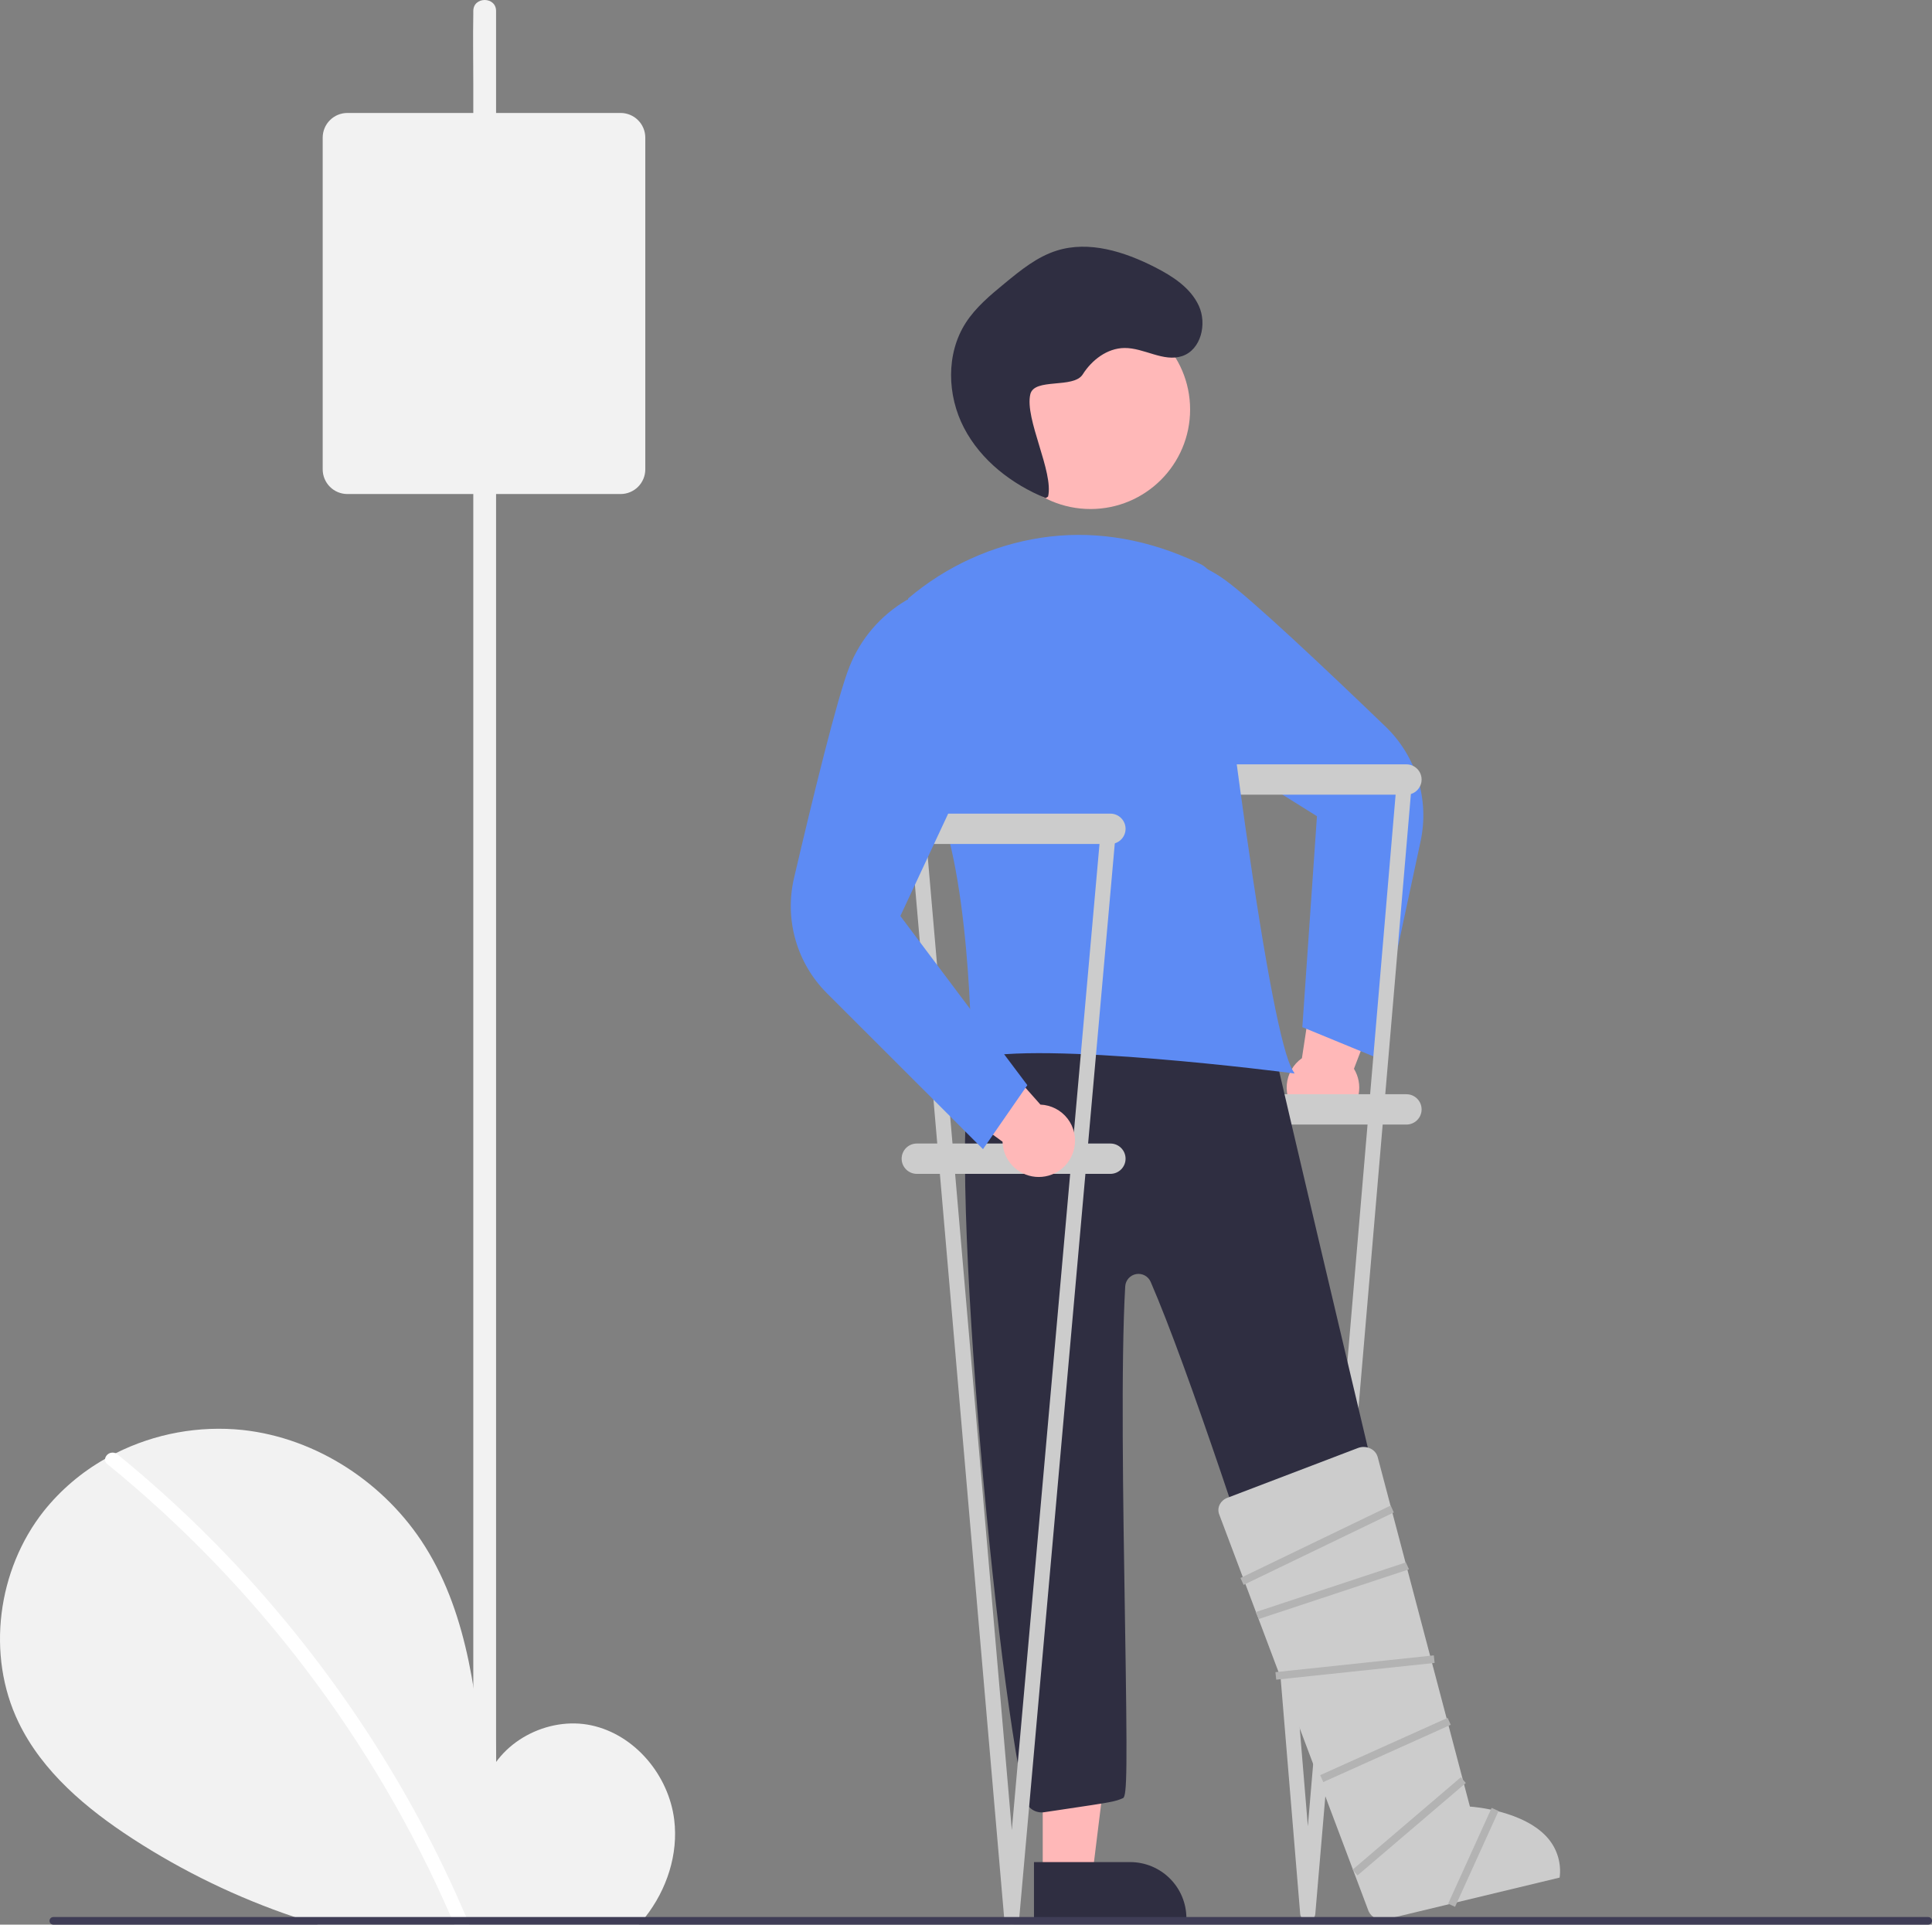 <svg width="1581" height="1575" viewBox="0 0 1581 1575" fill="none" xmlns="http://www.w3.org/2000/svg">
<rect x="0" y="0" width="1581" height="1575" fill="#808080" stroke="none"/>
<g clip-path="url(#clip0_65_16)">
<path d="M15.145 1409.4C34.711 1449.98 70.769 1480.17 108.568 1504.72C149.881 1531.52 194.391 1553.05 241.06 1568.79C247.459 1571 253.919 1573.05 260.41 1575H522.882C524.714 1573.01 526.454 1570.94 528.099 1568.79C545.679 1546.3 555.183 1517.47 551.736 1489.23C547.294 1452.96 519.714 1419.64 483.998 1411.94C448.249 1404.21 407.502 1425.53 396.632 1460.44C390.667 1393.17 383.773 1323.1 347.994 1265.82C315.569 1213.97 259.447 1176.86 198.636 1170.22C162.868 1166.5 126.782 1173.1 94.654 1189.24C91.703 1190.73 88.783 1192.28 85.926 1193.9C66.645 1204.82 49.63 1219.32 35.798 1236.62C-2.124 1284.6 -11.411 1354.32 15.145 1409.4Z" fill="#F2F2F2"/>
<path d="M87.851 1198.15C209.908 1297.46 306.357 1424.56 369.113 1568.79C370.014 1570.84 370.915 1572.92 371.785 1575H384.146C383.276 1572.92 382.407 1570.84 381.506 1568.79C369.548 1540.87 356.349 1513.44 341.845 1486.72C310.981 1429.91 274.669 1376.22 233.421 1326.42C192.199 1276.56 146.155 1230.88 95.958 1190.05C95.56 1189.73 95.122 1189.45 94.654 1189.24C93.782 1188.86 92.835 1188.69 91.884 1188.72C90.933 1188.76 90.004 1189.01 89.164 1189.46C88.325 1189.91 87.598 1190.54 87.037 1191.31C86.477 1192.08 86.097 1192.96 85.927 1193.9C85.837 1194.71 85.969 1195.54 86.307 1196.28C86.646 1197.03 87.179 1197.68 87.851 1198.15Z" fill="white"/>
<path d="M1061.66 910.983C1058.6 907.953 1056.23 904.289 1054.74 900.248C1053.24 896.207 1052.65 891.888 1053.01 887.594C1053.37 883.301 1054.66 879.137 1056.8 875.398C1058.94 871.658 1061.88 868.433 1065.4 865.949L1080.3 767.836L1141.49 787.076L1107.97 874.609C1111.75 880.8 1113.13 888.162 1111.84 895.301C1110.56 902.439 1106.69 908.859 1100.99 913.342C1095.28 917.826 1088.12 920.062 1080.88 919.627C1073.63 919.192 1066.79 916.117 1061.66 910.983H1061.66Z" fill="#FFB8B8"/>
<path d="M1124.7 864.825L1162.44 688.712C1166.12 671.842 1165.4 654.312 1160.35 637.799C1155.31 621.287 1146.1 606.345 1133.62 594.406C1085.3 547.891 1023.21 489.262 1001.76 474.097C981.63 459.761 957.271 452.577 932.574 453.694L932.057 453.75L899.588 484.406L970.317 600.731L1077.69 667.945L1065.74 840.558L1124.7 864.825Z" fill="#5D8BF4"/>
<path d="M992.512 625.5H1150.91C1157.77 625.5 1163.33 631.057 1163.33 637.912C1163.33 644.767 1157.77 650.324 1150.91 650.324H992.512C985.65 650.324 980.088 644.767 980.088 637.912C980.088 631.057 985.65 625.5 992.512 625.5Z" fill="#CCCCCC"/>
<path d="M992.512 895.456H1150.91C1157.77 895.456 1163.33 901.013 1163.33 907.868C1163.33 914.722 1157.77 920.279 1150.91 920.279H992.512C985.65 920.279 980.088 914.722 980.088 907.868C980.088 901.013 985.65 895.456 992.512 895.456Z" fill="#CCCCCC"/>
<path d="M1070.16 1571.9C1071.71 1571.9 1073.21 1571.32 1074.35 1570.27C1075.5 1569.22 1076.21 1567.78 1076.34 1566.24L1155.53 638.46C1155.68 636.821 1155.16 635.191 1154.11 633.929C1153.05 632.666 1151.53 631.876 1149.89 631.73C1148.25 631.585 1146.62 632.097 1145.36 633.153C1144.09 634.209 1143.3 635.724 1143.16 637.363L1070.25 1494.56L999.409 637.378C999.339 636.567 999.11 635.776 998.734 635.053C998.358 634.33 997.844 633.687 997.219 633.163C996.595 632.638 995.874 632.241 995.096 631.995C994.318 631.749 993.499 631.659 992.687 631.729C991.874 631.799 991.083 632.028 990.359 632.403C989.635 632.779 988.992 633.293 988.467 633.917C987.942 634.541 987.545 635.261 987.299 636.038C987.052 636.815 986.962 637.633 987.032 638.445L1063.97 1566.22C1064.1 1567.77 1064.81 1569.21 1065.95 1570.26C1067.1 1571.31 1068.6 1571.89 1070.15 1571.9H1070.16Z" fill="#CCCCCC"/>
<path d="M892.397 416.556C847.39 416.556 810.904 380.104 810.904 335.139C810.904 290.173 847.39 253.721 892.397 253.721C937.404 253.721 973.89 290.173 973.89 335.139C973.89 380.104 937.404 416.556 892.397 416.556Z" fill="#FFB8B8"/>
<path d="M1135.27 1534.69L1174.02 1522.35L1144.82 1367.12L1087.62 1385.34L1135.27 1534.69Z" fill="#FFB8B8"/>
<path d="M1137.42 1569.03L1262.19 1529.3L1261.16 1526.06C1257.19 1513.68 1248.46 1503.37 1236.9 1497.4C1225.33 1491.43 1211.87 1490.29 1199.46 1494.22L1121.48 1519.06L1137.42 1569.03Z" fill="#2F2E41"/>
<path d="M853.294 1533.88H893.971L913.329 1377.13H853.294V1533.88Z" fill="#FFB8B8"/>
<path d="M970.866 1570.07H846.128V1523.82H924.872C937.066 1523.84 948.757 1528.68 957.38 1537.3C966.002 1545.91 970.852 1557.59 970.866 1569.78V1570.07Z" fill="#2F2E41"/>
<path d="M854.483 1483.01L868.212 1480.97C909.851 1474.77 912.344 1474.4 918.955 1471.5C922.331 1470.02 922.568 1447.63 920.541 1321.76C919.054 1229.37 917.202 1114.39 920.797 1052.67C920.946 1050.23 921.911 1047.92 923.537 1046.1C925.163 1044.28 927.355 1043.06 929.761 1042.63C932.166 1042.21 934.644 1042.61 936.795 1043.76C938.945 1044.92 940.644 1046.77 941.616 1049C972.598 1120.49 1024.58 1280.45 1058.98 1386.31C1070.94 1423.13 1080.39 1452.21 1086.37 1469.64C1087.52 1472.94 1089.87 1475.69 1092.94 1477.35C1096.02 1479.01 1099.6 1479.47 1103 1478.64C1131.3 1471.57 1129.41 1468.56 1169.73 1458.14C1173.21 1457.25 1176.22 1455.05 1178.12 1452C1180.02 1448.94 1180.67 1445.27 1179.92 1441.75C1172.63 1407.4 1039.18 850.334 1028.97 797.38C1028.62 795.567 1027.92 793.841 1026.9 792.301C1025.88 790.761 1024.57 789.437 1023.04 788.407C1021.51 787.376 1019.79 786.659 1017.98 786.297C1016.17 785.935 1014.3 785.935 1012.49 786.297C982.444 792.345 964.166 798.761 934.475 804.966C902.437 811.661 869.308 818.585 836.994 825.047C833.778 825.693 830.896 827.459 828.86 830.029C820.864 840.118 809.008 845.781 796.455 851.776C787.992 855.819 807.169 855.454 799.799 861.284C769.953 884.889 812.873 1364.23 838.807 1472.49C839.639 1475.88 841.707 1478.84 844.606 1480.79C847.506 1482.73 851.028 1483.53 854.483 1483.01V1483.01Z" fill="#2F2E41"/>
<path d="M857.662 406.382C862.42 386.212 838.368 342.813 843.126 322.644C846.348 308.985 878.497 318.27 885.999 306.406C893.502 294.542 906.068 284.931 920.114 284.773C936.258 284.592 952.143 296.557 967.436 291.386C982.899 286.157 987.842 265.002 981.005 250.191C974.169 235.381 959.442 225.944 944.893 218.548C920.116 205.955 891.267 196.759 864.749 205.091C848.718 210.127 835.315 221.041 822.344 231.715C810.521 241.445 798.498 251.395 790.233 264.28C774.041 289.522 775.018 323.533 788.855 350.136C802.692 376.739 827.906 396.262 855.688 407.594" fill="#2F2E41"/>
<path d="M1057.76 875.753C1048.97 861.073 1035.62 792.292 1019.15 676.843C1007.94 598.032 998.167 517.954 993.32 477.049C992.944 473.739 991.732 470.578 989.799 467.863C987.865 465.149 985.273 462.97 982.265 461.53C979.12 460.013 975.994 458.578 972.886 457.224C932.749 439.782 892.073 434.004 851.995 440.046C811.976 446.187 774.44 463.275 743.544 489.417L743.179 489.761L743.085 490.252C742.91 491.161 726.078 581.782 760.555 643.008C794.558 703.418 794.955 863.399 794.955 865.008V867.064L796.934 866.5C849.833 851.399 1054.17 877.818 1056.23 878.088L1059.41 878.503L1057.76 875.753Z" fill="#5D8BF4"/>
<path d="M750.259 665.838H908.655C915.516 665.838 921.078 671.395 921.078 678.25C921.078 685.105 915.516 690.662 908.655 690.662H750.259C743.397 690.662 737.835 685.105 737.835 678.25C737.835 671.395 743.397 665.838 750.259 665.838Z" fill="#CCCCCC"/>
<path d="M750.259 935.794H908.655C915.516 935.794 921.078 941.351 921.078 948.206C921.078 955.061 915.516 960.618 908.655 960.618H750.259C743.397 960.618 737.835 955.061 737.835 948.206C737.835 941.351 743.397 935.794 750.259 935.794Z" fill="#CCCCCC"/>
<path d="M827.903 1575C829.456 1575 830.952 1574.42 832.097 1573.37C833.242 1572.33 833.953 1570.89 834.091 1569.34L913.276 678.798C913.349 677.987 913.26 677.169 913.016 676.391C912.771 675.613 912.376 674.892 911.852 674.267C911.329 673.642 910.687 673.126 909.964 672.749C909.241 672.371 908.451 672.14 907.638 672.068C906.826 671.996 906.007 672.085 905.229 672.329C904.45 672.573 903.728 672.968 903.102 673.491C902.477 674.014 901.96 674.655 901.583 675.378C901.205 676.1 900.974 676.89 900.902 677.701L827.993 1497.66L757.156 677.717C757.014 676.077 756.226 674.56 754.966 673.501C753.705 672.441 752.074 671.925 750.433 672.067C748.792 672.208 747.274 672.995 746.213 674.255C745.153 675.514 744.636 677.143 744.778 678.783L821.714 1569.33C821.848 1570.87 822.557 1572.31 823.701 1573.36C824.845 1574.41 826.342 1575 827.895 1575H827.903Z" fill="#CCCCCC"/>
<path d="M879.047 939.726C879.973 935.518 879.965 931.158 879.022 926.954C878.08 922.75 876.226 918.804 873.592 915.393C870.958 911.982 867.607 909.189 863.775 907.212C859.944 905.235 855.725 904.121 851.417 903.949L785.55 829.671L744.647 879.04L820.395 934.325C820.585 941.576 823.432 948.506 828.394 953.8C833.357 959.095 840.09 962.387 847.32 963.053C854.55 963.718 861.773 961.711 867.62 957.412C873.467 953.113 877.533 946.82 879.047 939.725V939.726Z" fill="#FFB8B8"/>
<path d="M840.697 888.027L736.786 749.606L790.369 634.892L786.478 498.841L742.549 490.732L742.083 490.966C720.744 503.435 704.201 522.689 695.099 545.653C685.341 570.028 665.1 652.956 649.839 718.233C645.853 735.033 646.251 752.574 650.995 769.176C655.738 785.778 664.669 800.886 676.931 813.052L804.401 940.406L840.697 888.027Z" fill="#5D8BF4"/>
<path d="M1276.29 1536.51L1134.13 1570.7C1131.37 1571.43 1128.44 1571.17 1125.86 1569.97C1123.27 1568.76 1121.19 1566.69 1119.98 1564.11L997.859 1239.72C997.32 1238.47 997.042 1237.13 997.04 1235.77C997.038 1234.41 997.313 1233.07 997.849 1231.82C998.465 1230.42 999.359 1229.16 1000.48 1228.11C1001.6 1227.07 1002.91 1226.26 1004.35 1225.74L1111.24 1184.96C1112.93 1184.31 1114.74 1184.03 1116.54 1184.13C1118.35 1184.23 1120.11 1184.71 1121.72 1185.53C1123.12 1186.22 1124.35 1187.2 1125.34 1188.41C1126.32 1189.61 1127.04 1191.02 1127.44 1192.52L1127.44 1192.54L1202.88 1478.44L1204 1478.51C1204.43 1478.53 1247.68 1481.47 1267.13 1504.8C1270.76 1509.17 1273.45 1514.24 1275.02 1519.7C1276.6 1525.15 1277.03 1530.88 1276.29 1536.51Z" fill="#CCCCCC"/>
<path d="M40.519 1571.9C40.518 1572.31 40.597 1572.71 40.753 1573.09C40.908 1573.46 41.137 1573.81 41.426 1574.09C41.714 1574.38 42.057 1574.61 42.435 1574.77C42.812 1574.92 43.217 1575 43.625 1575H1577.89C1578.72 1575 1579.51 1574.67 1580.09 1574.09C1580.67 1573.51 1581 1572.72 1581 1571.9C1581 1571.07 1580.67 1570.29 1580.09 1569.7C1579.51 1569.12 1578.72 1568.79 1577.89 1568.79H43.625C43.217 1568.79 42.812 1568.87 42.435 1569.03C42.057 1569.18 41.714 1569.41 41.426 1569.7C41.137 1569.99 40.908 1570.33 40.753 1570.71C40.597 1571.09 40.518 1571.49 40.519 1571.9Z" fill="#3F3D56"/>
<path d="M1173.33 1354.66L1173.98 1360.84L1044.37 1374.55L1043.72 1368.38L1173.33 1354.66Z" fill="#B3B3B3"/>
<path d="M1184.63 1405.79L1187.18 1411.45L1082.88 1458.34L1080.33 1452.68L1184.63 1405.79Z" fill="#B3B3B3"/>
<path d="M1030.08 1324.91L1153.02 1284.23L1150.47 1278.57L1027.53 1319.25L1030.08 1324.91Z" fill="#B3B3B3"/>
<path d="M1017.66 1296.98L1140.59 1237.69L1138.04 1232.03L1015.11 1291.32L1017.66 1296.98Z" fill="#B3B3B3"/>
<path d="M1195.47 1454.38L1199.51 1459.1L1110.87 1534.75L1106.84 1530.03L1195.47 1454.38Z" fill="#B3B3B3"/>
<path d="M1220.64 1479.46L1226.29 1482.02L1190.7 1560.43L1185.05 1557.87L1220.64 1479.46Z" fill="#B3B3B3"/>
<path d="M387.314 1483.17V68.833C387.314 49.734 386.95 30.595 387.314 11.499C387.33 10.664 387.314 9.827 387.314 8.992C387.314 -2.987 405.949 -3.007 405.949 8.992V1423.33C405.949 1442.42 406.312 1461.56 405.949 1480.66C405.933 1481.49 405.949 1482.33 405.949 1483.17C405.949 1495.15 387.314 1495.17 387.314 1483.17V1483.17Z" fill="#F2F2F2"/>
<path d="M284.253 404.287H507.872C513.224 404.281 518.355 402.154 522.14 398.372C525.924 394.591 528.053 389.465 528.06 384.118V112.61C528.053 107.263 525.924 102.136 522.14 98.355C518.355 94.574 513.224 92.447 507.872 92.441H284.253C278.901 92.447 273.77 94.574 269.985 98.355C266.201 102.136 264.072 107.263 264.066 112.61V384.118C264.072 389.465 266.201 394.591 269.985 398.372C273.77 402.154 278.901 404.281 284.253 404.287Z" fill="#F2F2F2"/>
</g>
<defs>
<clipPath id="clip0_65_16">
<rect width="1581" height="1575" fill="white" transform="matrix(-1 0 0 1 1581 0)"/>
</clipPath>
</defs>
</svg>
